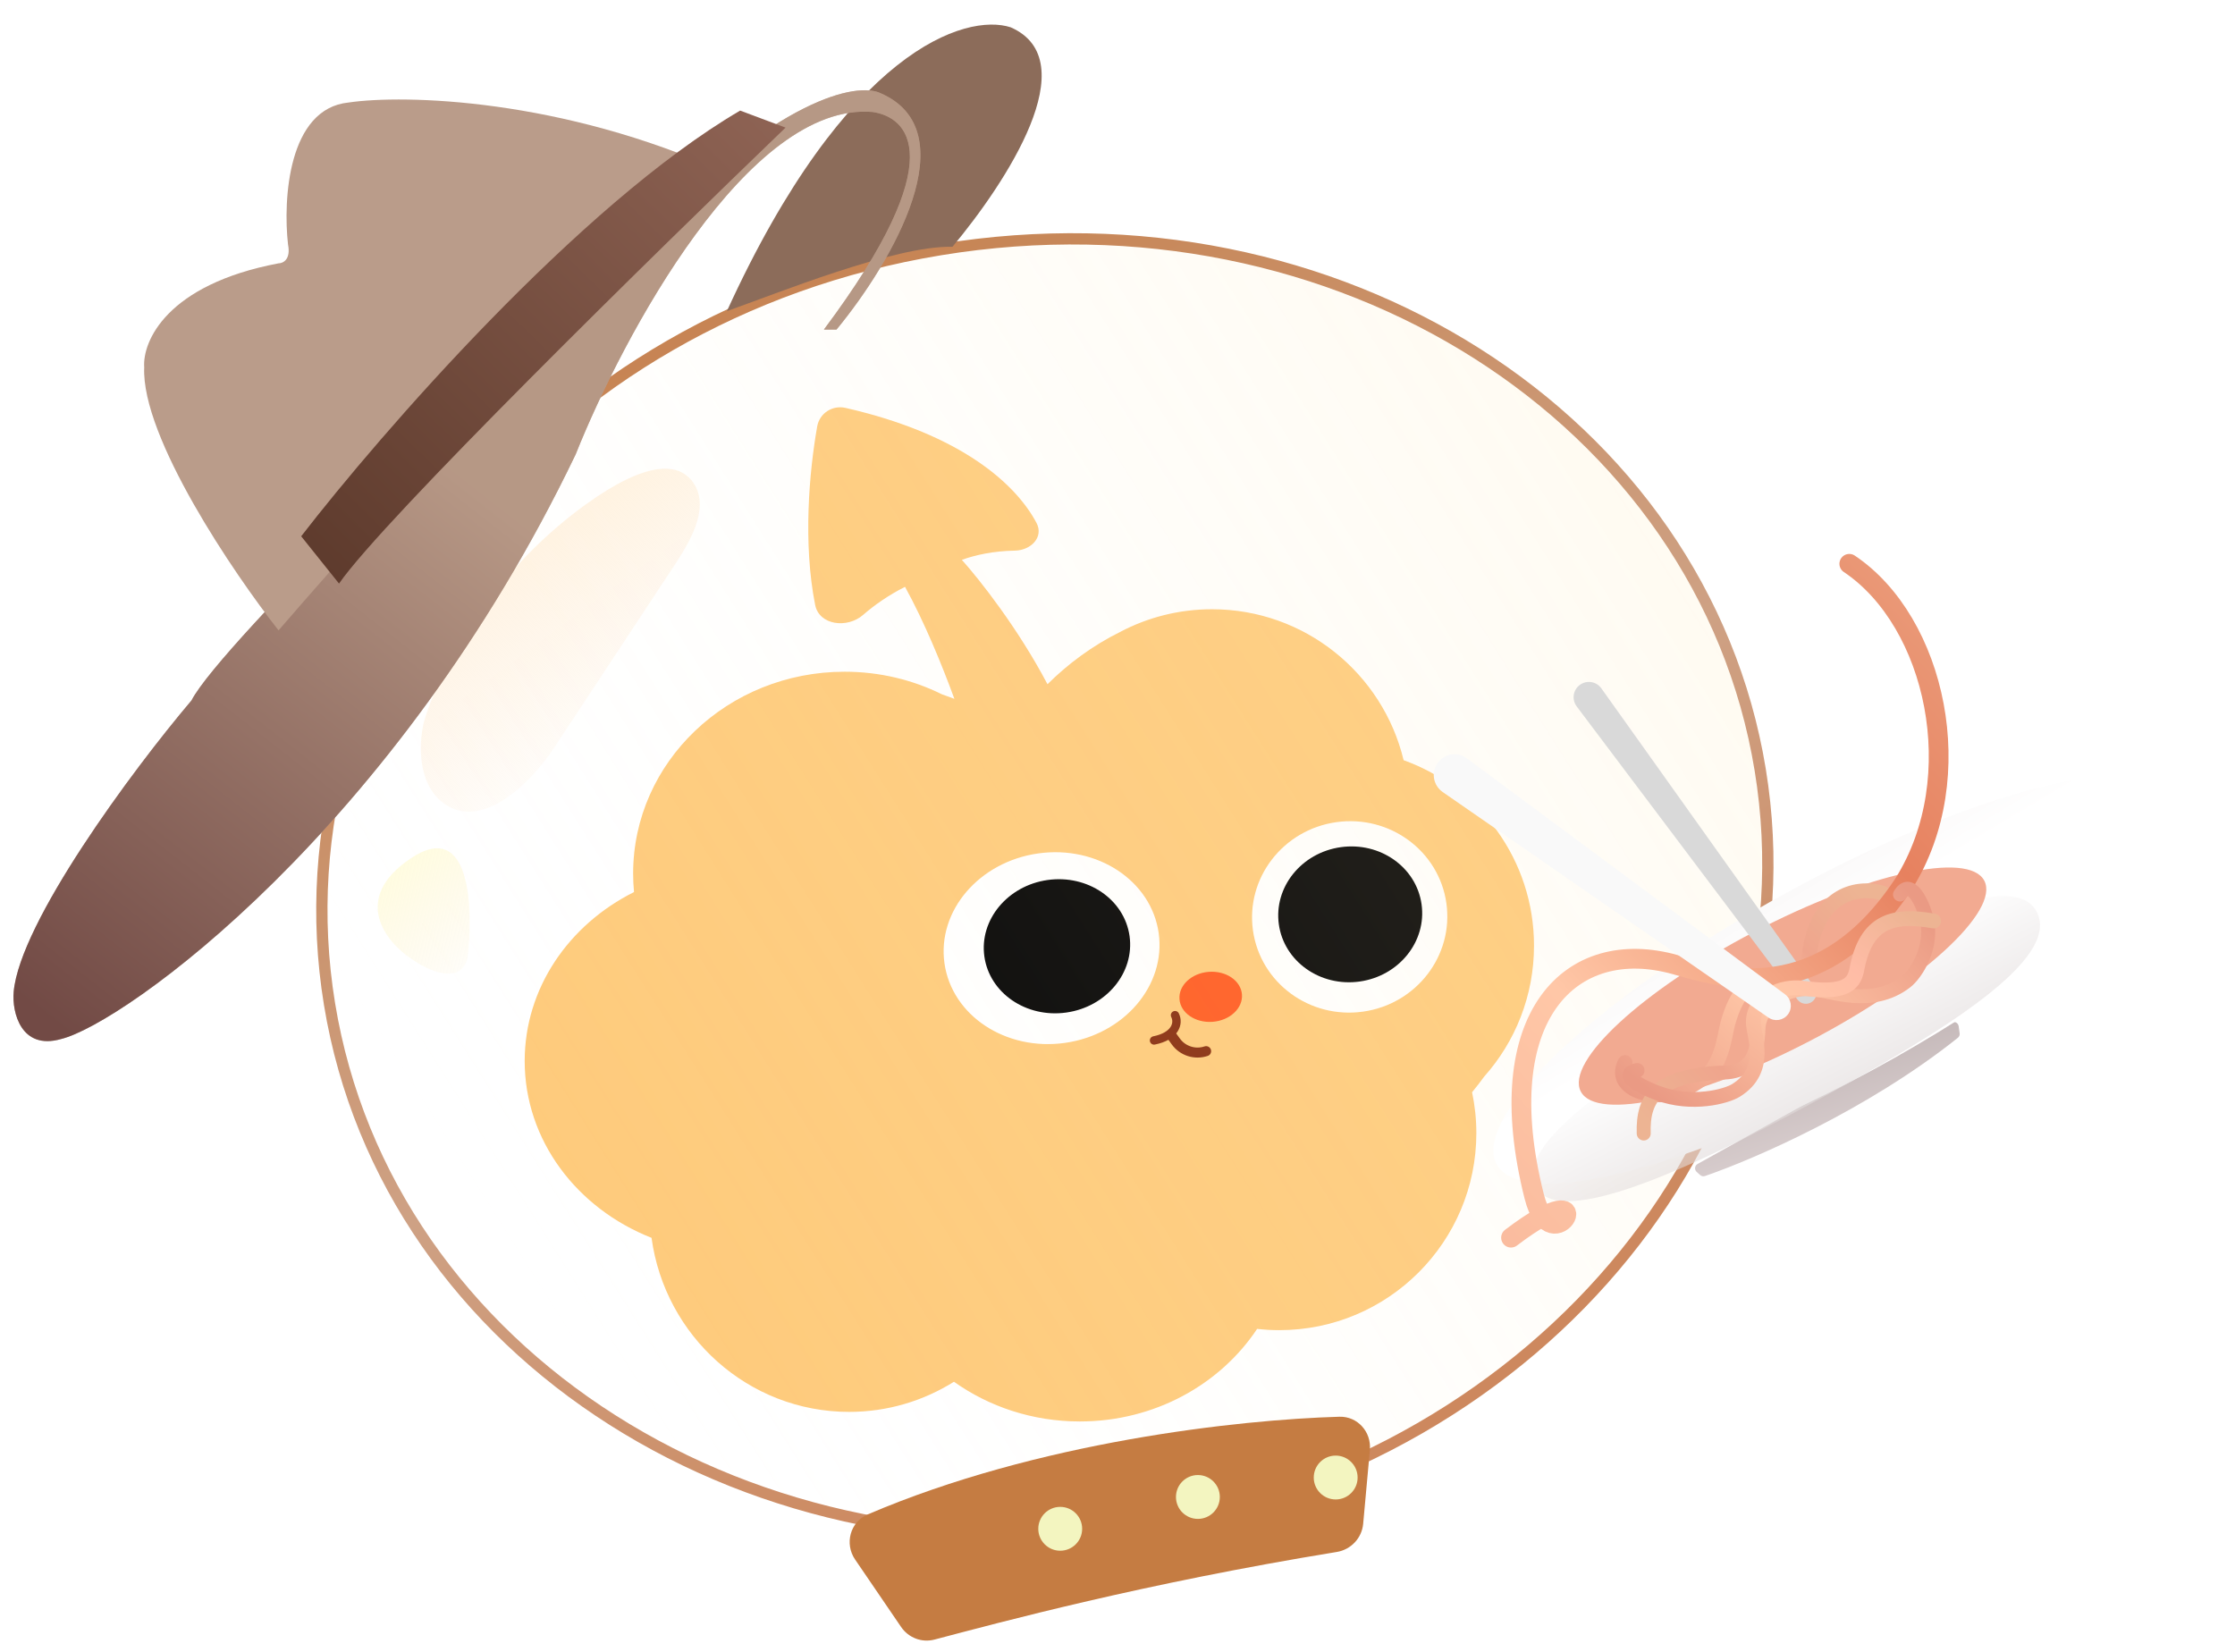 <svg width="299" height="221" viewBox="0 0 299 221" fill="none" xmlns="http://www.w3.org/2000/svg">
<g clip-path="url(#clip0_3060_20683)">
<g filter="url(#filter0_ii_3060_20683)">
<path d="M119.375 53.017C119.686 51.254 121.409 50.14 123.154 50.537C138.847 54.111 146.036 60.875 148.712 65.924C149.717 67.823 147.975 69.597 145.826 69.635C142.939 69.685 140.552 70.21 138.725 70.87C141.092 73.498 146.253 80.046 150.183 87.509C152.867 84.835 156.19 82.347 159.886 80.522C163.559 78.579 167.746 77.478 172.19 77.478C184.626 77.478 195.048 86.088 197.825 97.672C207.996 101.327 215.271 111.058 215.271 122.487C215.27 129.211 212.752 135.345 208.608 140.002C208.102 140.695 207.562 141.393 206.985 142.098C207.357 143.862 207.556 145.69 207.556 147.564C207.556 162.124 195.752 173.928 181.192 173.928C180.19 173.928 179.2 173.869 178.227 173.76C173.282 181.197 164.51 186.143 154.511 186.144C148.188 186.144 142.356 184.165 137.672 180.831C133.596 183.386 128.79 184.863 123.644 184.863C110.154 184.863 99.003 174.732 97.212 161.578C87.234 157.649 80.242 148.538 80.242 137.925C80.242 128.164 86.156 119.672 94.868 115.314C94.791 114.5 94.75 113.675 94.75 112.842C94.75 97.927 107.417 85.836 123.042 85.836C127.727 85.836 132.146 86.923 136.037 88.848C136.593 89.041 137.155 89.246 137.726 89.463C136.092 84.994 133.728 79.197 131.124 74.48C128.889 75.604 127.013 76.933 125.498 78.25C123.399 80.074 119.645 79.631 119.102 76.904C117.46 68.646 118.298 59.117 119.375 53.017Z" fill="#FECA7A"/>
</g>
<g filter="url(#filter1_g_3060_20683)">
<ellipse cx="140.68" cy="126.854" rx="14.471" ry="12.8" transform="rotate(-8.011 140.68 126.854)" fill="white"/>
</g>
<g filter="url(#filter2_g_3060_20683)">
<ellipse cx="141.401" cy="126.601" rx="9.808" ry="8.954" transform="rotate(-8.011 141.401 126.601)" fill="black"/>
</g>
<g filter="url(#filter3_g_3060_20683)">
<ellipse cx="180.562" cy="122.672" rx="13.066" ry="12.8" transform="rotate(-8.011 180.562 122.672)" fill="white"/>
</g>
<ellipse cx="161.97" cy="133.365" rx="4.191" ry="3.353" transform="rotate(-4.241 161.97 133.365)" fill="#FF581D"/>
<path d="M156.738 138.559L157.297 139.333C158.218 140.611 159.865 141.138 161.357 140.634V140.634" stroke="#852A0A" stroke-width="1.341" stroke-linecap="round"/>
<g filter="url(#filter4_g_3060_20683)">
<ellipse cx="180.632" cy="122.331" rx="9.641" ry="9.076" transform="rotate(-8.011 180.632 122.331)" fill="black"/>
</g>
<g filter="url(#filter5_n_3060_20683)">
<ellipse cx="139.782" cy="118.653" rx="97.728" ry="87.143" transform="rotate(-9.304 139.782 118.653)" fill="url(#paint0_linear_3060_20683)" fill-opacity="0.9"/>
<path d="M125.815 33.4C178.75 24.728 227.779 55.969 235.48 102.975C243.181 149.981 206.684 195.233 153.749 203.906C100.814 212.578 51.784 181.338 44.083 134.332C36.382 87.326 72.879 42.073 125.815 33.4Z" stroke="url(#paint1_linear_3060_20683)" stroke-width="1.509"/>
</g>
<g filter="url(#filter6_ii_3060_20683)">
<path d="M130.61 215.998L124.455 206.974C123.01 204.856 123.787 201.946 126.144 200.937C148.846 191.216 175.719 188.262 189.242 187.868C191.672 187.798 193.541 189.894 193.321 192.316L192.425 202.188C192.251 204.101 190.795 205.65 188.898 205.96C162.983 210.191 143.967 215.344 135.073 217.682C133.376 218.128 131.599 217.447 130.61 215.998Z" fill="#C57C42"/>
</g>
<circle cx="160.255" cy="200.279" r="2.934" transform="rotate(-0.253 160.255 200.279)" fill="#F3F5C0"/>
<circle cx="141.837" cy="204.538" r="2.934" transform="rotate(-0.253 141.837 204.538)" fill="#F3F5C0"/>
<circle cx="178.689" cy="197.678" r="2.934" transform="rotate(-0.253 178.689 197.678)" fill="#F3F5C0"/>
<path opacity="0.8" d="M90.423 75.329L74.148 100.018C70.606 105.391 63.961 111.349 59.029 107.214C55.986 104.664 55.971 99.819 56.693 96.656C58.253 91.019 64.77 77.295 78.356 67.494C86.54 61.59 90.66 61.966 92.531 64.286C95.076 67.442 92.655 71.944 90.423 75.329Z" fill="url(#paint2_linear_3060_20683)"/>
<path opacity="0.89" d="M54.941 114.846C62.964 109.447 63.352 121.515 62.544 128.224C61.554 131.916 57.102 129.785 55 128.257C51.638 126.037 46.918 120.246 54.941 114.846Z" fill="url(#paint3_linear_3060_20683)"/>
<path d="M157.196 135.821C157.757 136.945 157.196 138.639 154.387 139.201" stroke="#903C1D" stroke-width="1.124" stroke-linecap="round"/>
<path d="M127.42 33.02C119.725 32.817 103.743 39.344 97.246 41.622C113.244 6.588 129.225 1.713 135.215 3.654C145.34 8.109 134.592 24.414 127.42 33.02Z" fill="#8C6C5A"/>
<g filter="url(#filter7_ii_3060_20683)">
<path d="M94.209 49.723C70.112 99.944 33.712 125.915 25.358 127.94C20.043 129.458 18.777 124.396 19.03 121.611C19.875 112.326 34.809 92.08 42.824 82.63C46.672 75.137 84.59 38.333 103.069 20.867C121.294 1.832 131.925 -0.058 134.963 1.377C146.708 6.439 136.615 23.908 129.106 33.021H127.421C144.836 9.733 138.507 4.582 133.95 3.907C117.345 2.489 100.537 33.86 94.209 49.723Z" fill="#BA9C8A"/>
<path d="M94.209 49.723C70.112 99.944 33.712 125.915 25.358 127.94C20.043 129.458 18.777 124.396 19.03 121.611C19.875 112.326 34.809 92.08 42.824 82.63C46.672 75.137 84.59 38.333 103.069 20.867C121.294 1.832 131.925 -0.058 134.963 1.377C146.708 6.439 136.615 23.908 129.106 33.021H127.421C144.836 9.733 138.507 4.582 133.95 3.907C117.345 2.489 100.537 33.86 94.209 49.723Z" fill="url(#paint4_linear_3060_20683)" fill-opacity="0.7"/>
</g>
<g filter="url(#filter8_ii_3060_20683)">
<path d="M24.849 47.19C24.444 56.505 36.831 74.779 42.821 82.373C61.392 60.88 74.595 47.488 102.56 21.118C80.689 11.195 59.612 10.656 52.187 11.752C44.087 12.562 43.412 24.746 44.087 30.737C44.492 32.762 43.412 33.268 42.821 33.268C27.836 36.103 24.596 43.731 24.849 47.19Z" fill="#BA9C8A"/>
</g>
<g filter="url(#filter9_i_3060_20683)">
<path d="M96.487 18.845C75.022 31.4 48.393 62.045 37.762 75.799L42.824 82.127C48.697 73.622 85.097 37.914 102.562 21.123L96.487 18.845Z" fill="url(#paint5_linear_3060_20683)"/>
</g>
<path d="M227.444 157.206L226.987 156.794C226.65 156.491 226.712 155.947 227.107 155.727L261.056 136.812C261.461 136.586 261.967 136.837 262.031 137.296L262.164 138.241C262.196 138.471 262.106 138.702 261.924 138.846C249.78 148.538 234.575 155.117 228.087 157.342C227.862 157.419 227.62 157.365 227.444 157.206Z" fill="url(#paint6_linear_3060_20683)"/>
<g filter="url(#filter10_ii_3060_20683)">
<ellipse cx="51.287" cy="13.208" rx="51.287" ry="13.208" transform="matrix(0.879 -0.477 0.41 0.912 189.996 147.297)" fill="url(#paint7_linear_3060_20683)"/>
</g>
<g filter="url(#filter11_if_3060_20683)">
<path d="M272.573 117.504C275.341 123.675 260.797 132.941 242.235 142.985C223.673 153.029 207.925 159.611 205.354 153.878C202.782 148.146 217.13 138.442 235.692 128.398C254.254 118.354 269.805 111.334 272.573 117.504Z" fill="url(#paint8_linear_3060_20683)" fill-opacity="0.6"/>
</g>
<g filter="url(#filter12_i_3060_20683)">
<ellipse cx="238.47" cy="134.28" rx="30.453" ry="8.198" transform="rotate(-27.59 238.47 134.28)" fill="#F2AA91"/>
</g>
<path d="M251.856 119.49C248.031 118.378 242.981 120.03 242.051 127.764C241.722 130.038 240.658 131.47 236.341 131.2C234.183 131.065 232.324 132.608 231.126 137.012C230.667 138.818 230.358 142.672 227.64 144.406C226.512 145.125 224.382 146.831 220.82 146.403C218.787 146.158 216.081 144.813 217.405 142.153" stroke="url(#paint9_linear_3060_20683)" stroke-width="1.98" stroke-linecap="round"/>
<g filter="url(#filter13_i_3060_20683)">
<path d="M211.355 93.249C212.275 92.575 213.568 92.783 214.23 93.711L242.732 133.705C243.177 134.328 243.038 135.194 242.42 135.646V135.646C241.802 136.099 240.935 135.971 240.474 135.359L210.93 96.129C210.244 95.218 210.436 93.922 211.355 93.249V93.249Z" fill="#D9D9D9"/>
</g>
<path d="M247.4 75.43C258.961 83.174 263.588 103.966 254.724 118.167C243.592 135.115 230.293 130.799 224.148 129.066C210.173 125.124 199.173 135.918 205.241 160.04C207.719 169.891 215.029 155.779 202.145 165.588" stroke="url(#paint10_linear_3060_20683)" stroke-width="2.64" stroke-linecap="round"/>
<path d="M219.898 151.65C219.744 146.955 221.621 143.802 230.685 143.497C233.356 143.346 235.125 142.31 235.253 137.542C235.317 135.158 238.066 132.022 242.526 132.351C244.843 132.522 250.435 134.904 254.995 131.345C256.312 130.316 258.888 126.514 257.607 122.404C256.937 120.256 255.467 117.557 254.186 119.677" stroke="url(#paint11_linear_3060_20683)" stroke-width="1.869" stroke-linecap="round"/>
<path d="M258.692 123.223C253.354 122.274 249.583 123.118 248.382 129.848C247.959 131.821 246.611 132.961 241.163 132.21C238.44 131.834 234.606 133.335 234.561 136.731C234.538 138.496 236.727 143.104 232.24 145.885C230.943 146.689 226.366 147.942 221.801 146.252C219.416 145.369 216.477 143.789 219.014 143.207" stroke="url(#paint12_linear_3060_20683)" stroke-width="1.98" stroke-linecap="round"/>
<g filter="url(#filter14_i_3060_20683)">
<path d="M192.329 103.687C193.233 102.427 194.993 102.151 196.238 103.075L238.805 134.649C239.643 135.271 239.828 136.45 239.22 137.298V137.298C238.612 138.146 237.436 138.35 236.579 137.756L193.005 107.585C191.731 106.703 191.426 104.947 192.329 103.687V103.687Z" fill="#F9F9F9"/>
</g>
</g>
<defs>
<filter id="filter0_ii_3060_20683" x="70.788" y="50.457" width="144.482" height="139.124" filterUnits="userSpaceOnUse" color-interpolation-filters="sRGB">
<feFlood flood-opacity="0" result="BackgroundImageFix"/>
<feBlend mode="normal" in="SourceGraphic" in2="BackgroundImageFix" result="shape"/>
<feColorMatrix in="SourceAlpha" type="matrix" values="0 0 0 0 0 0 0 0 0 0 0 0 0 0 0 0 0 0 127 0" result="hardAlpha"/>
<feOffset dx="-9.454" dy="3.438"/>
<feGaussianBlur stdDeviation="12.634"/>
<feComposite in2="hardAlpha" operator="arithmetic" k2="-1" k3="1"/>
<feColorMatrix type="matrix" values="0 0 0 0 0.933 0 0 0 0 0.961 0 0 0 0 0.682 0 0 0 1 0"/>
<feBlend mode="normal" in2="shape" result="effect1_innerShadow_3060_20683"/>
<feColorMatrix in="SourceAlpha" type="matrix" values="0 0 0 0 0 0 0 0 0 0 0 0 0 0 0 0 0 0 127 0" result="hardAlpha"/>
<feOffset dx="-0.595" dy="0.595"/>
<feGaussianBlur stdDeviation="0.298"/>
<feComposite in2="hardAlpha" operator="arithmetic" k2="-1" k3="1"/>
<feColorMatrix type="matrix" values="0 0 0 0 0.871 0 0 0 0 1 0 0 0 0 0.998 0 0 0 0.5 0"/>
<feBlend mode="normal" in2="effect1_innerShadow_3060_20683" result="effect2_innerShadow_3060_20683"/>
</filter>
<filter id="filter1_g_3060_20683" x="125.819" y="113.598" width="29.721" height="26.511" filterUnits="userSpaceOnUse" color-interpolation-filters="sRGB">
<feFlood flood-opacity="0" result="BackgroundImageFix"/>
<feBlend mode="normal" in="SourceGraphic" in2="BackgroundImageFix" result="shape"/>
<feTurbulence type="fractalNoise" baseFrequency="1.326 1.326" numOctaves="3" seed="3511" />
<feDisplacementMap in="shape" scale="0.838" xChannelSelector="R" yChannelSelector="G" result="displacedImage" width="100%" height="100%" />
<feMerge result="effect1_texture_3060_20683">
<feMergeNode in="displacedImage"/>
</feMerge>
</filter>
<filter id="filter2_g_3060_20683" x="131.334" y="117.354" width="20.136" height="18.496" filterUnits="userSpaceOnUse" color-interpolation-filters="sRGB">
<feFlood flood-opacity="0" result="BackgroundImageFix"/>
<feBlend mode="normal" in="SourceGraphic" in2="BackgroundImageFix" result="shape"/>
<feTurbulence type="fractalNoise" baseFrequency="2.018 2.018" numOctaves="3" seed="3511" />
<feDisplacementMap in="shape" scale="0.551" xChannelSelector="R" yChannelSelector="G" result="displacedImage" width="100%" height="100%" />
<feMerge result="effect1_texture_3060_20683">
<feMergeNode in="displacedImage"/>
</feMerge>
</filter>
<filter id="filter3_g_3060_20683" x="167.081" y="109.446" width="26.963" height="26.451" filterUnits="userSpaceOnUse" color-interpolation-filters="sRGB">
<feFlood flood-opacity="0" result="BackgroundImageFix"/>
<feBlend mode="normal" in="SourceGraphic" in2="BackgroundImageFix" result="shape"/>
<feTurbulence type="fractalNoise" baseFrequency="1.326 1.326" numOctaves="3" seed="3511" />
<feDisplacementMap in="shape" scale="0.838" xChannelSelector="R" yChannelSelector="G" result="displacedImage" width="100%" height="100%" />
<feMerge result="effect1_texture_3060_20683">
<feMergeNode in="displacedImage"/>
</feMerge>
</filter>
<filter id="filter4_g_3060_20683" x="170.725" y="112.968" width="19.812" height="18.727" filterUnits="userSpaceOnUse" color-interpolation-filters="sRGB">
<feFlood flood-opacity="0" result="BackgroundImageFix"/>
<feBlend mode="normal" in="SourceGraphic" in2="BackgroundImageFix" result="shape"/>
<feTurbulence type="fractalNoise" baseFrequency="2.018 2.018" numOctaves="3" seed="3511" />
<feDisplacementMap in="shape" scale="0.551" xChannelSelector="R" yChannelSelector="G" result="displacedImage" width="100%" height="100%" />
<feMerge result="effect1_texture_3060_20683">
<feMergeNode in="displacedImage"/>
</feMerge>
</filter>
<filter id="filter5_n_3060_20683" x="42.301" y="31.201" width="194.961" height="174.904" filterUnits="userSpaceOnUse" color-interpolation-filters="sRGB">
<feFlood flood-opacity="0" result="BackgroundImageFix"/>
<feBlend mode="normal" in="SourceGraphic" in2="BackgroundImageFix" result="shape"/>
<feTurbulence type="fractalNoise" baseFrequency="0.124 0.124" stitchTiles="stitch" numOctaves="3" result="noise" seed="1999" />
<feColorMatrix in="noise" type="luminanceToAlpha" result="alphaNoise" />
<feComponentTransfer in="alphaNoise" result="coloredNoise1">
<feFuncA type="discrete" tableValues="1 1 1 1 1 1 1 1 1 1 1 1 1 1 1 1 1 1 1 1 1 1 1 1 1 1 1 1 1 1 1 1 1 1 1 1 1 1 1 1 1 1 1 1 1 1 1 1 1 1 1 0 0 0 0 0 0 0 0 0 0 0 0 0 0 0 0 0 0 0 0 0 0 0 0 0 0 0 0 0 0 0 0 0 0 0 0 0 0 0 0 0 0 0 0 0 0 0 0 0 "/>
</feComponentTransfer>
<feComposite operator="in" in2="shape" in="coloredNoise1" result="noise1Clipped" />
<feFlood flood-color="rgba(0, 0, 0, 0.08)" result="color1Flood" />
<feComposite operator="in" in2="noise1Clipped" in="color1Flood" result="color1" />
<feMerge result="effect1_noise_3060_20683">
<feMergeNode in="shape" />
<feMergeNode in="color1" />
</feMerge>
</filter>
<filter id="filter6_ii_3060_20683" x="114.842" y="187.866" width="78.498" height="31.628" filterUnits="userSpaceOnUse" color-interpolation-filters="sRGB">
<feFlood flood-opacity="0" result="BackgroundImageFix"/>
<feBlend mode="normal" in="SourceGraphic" in2="BackgroundImageFix" result="shape"/>
<feColorMatrix in="SourceAlpha" type="matrix" values="0 0 0 0 0 0 0 0 0 0 0 0 0 0 0 0 0 0 127 0" result="hardAlpha"/>
<feOffset dx="-9.22" dy="1.676"/>
<feGaussianBlur stdDeviation="4.442"/>
<feComposite in2="hardAlpha" operator="arithmetic" k2="-1" k3="1"/>
<feColorMatrix type="matrix" values="0 0 0 0 0.869 0 0 0 0 0.72 0 0 0 0 1 0 0 0 0.2 0"/>
<feBlend mode="normal" in2="shape" result="effect1_innerShadow_3060_20683"/>
<feColorMatrix in="SourceAlpha" type="matrix" values="0 0 0 0 0 0 0 0 0 0 0 0 0 0 0 0 0 0 127 0" result="hardAlpha"/>
<feOffset dx="-0.838"/>
<feGaussianBlur stdDeviation="0.419"/>
<feComposite in2="hardAlpha" operator="arithmetic" k2="-1" k3="1"/>
<feColorMatrix type="matrix" values="0 0 0 0 0.859 0 0 0 0 0.976 0 0 0 0 0.984 0 0 0 0.2 0"/>
<feBlend mode="normal" in2="effect1_innerShadow_3060_20683" result="effect2_innerShadow_3060_20683"/>
</filter>
<filter id="filter7_ii_3060_20683" x="8.888" y="1" width="131.444" height="131.712" filterUnits="userSpaceOnUse" color-interpolation-filters="sRGB">
<feFlood flood-opacity="0" result="BackgroundImageFix"/>
<feBlend mode="normal" in="SourceGraphic" in2="BackgroundImageFix" result="shape"/>
<feColorMatrix in="SourceAlpha" type="matrix" values="0 0 0 0 0 0 0 0 0 0 0 0 0 0 0 0 0 0 127 0" result="hardAlpha"/>
<feOffset dx="-7.088" dy="6.581"/>
<feGaussianBlur stdDeviation="1.013"/>
<feComposite in2="hardAlpha" operator="arithmetic" k2="-1" k3="1"/>
<feColorMatrix type="matrix" values="0 0 0 0 0.543 0 0 0 0 0.438 0 0 0 0 0.38 0 0 0 1 0"/>
<feBlend mode="normal" in2="shape" result="effect1_innerShadow_3060_20683"/>
<feColorMatrix in="SourceAlpha" type="matrix" values="0 0 0 0 0 0 0 0 0 0 0 0 0 0 0 0 0 0 127 0" result="hardAlpha"/>
<feOffset dx="-10.112" dy="4.494"/>
<feGaussianBlur stdDeviation="10.28"/>
<feComposite in2="hardAlpha" operator="arithmetic" k2="-1" k3="1"/>
<feColorMatrix type="matrix" values="0 0 0 0 0.992 0 0 0 0 0.796 0 0 0 0 0.502 0 0 0 1 0"/>
<feBlend mode="normal" in2="effect1_innerShadow_3060_20683" result="effect2_innerShadow_3060_20683"/>
</filter>
<filter id="filter8_ii_3060_20683" x="14.724" y="8.817" width="92.391" height="78.05" filterUnits="userSpaceOnUse" color-interpolation-filters="sRGB">
<feFlood flood-opacity="0" result="BackgroundImageFix"/>
<feBlend mode="normal" in="SourceGraphic" in2="BackgroundImageFix" result="shape"/>
<feColorMatrix in="SourceAlpha" type="matrix" values="0 0 0 0 0 0 0 0 0 0 0 0 0 0 0 0 0 0 127 0" result="hardAlpha"/>
<feOffset dx="4.556" dy="-2.531"/>
<feGaussianBlur stdDeviation="4.606"/>
<feComposite in2="hardAlpha" operator="arithmetic" k2="-1" k3="1"/>
<feColorMatrix type="matrix" values="0 0 0 0 0.548 0 0 0 0 0.388 0 0 0 0 0.296 0 0 0 1 0"/>
<feBlend mode="normal" in2="shape" result="effect1_innerShadow_3060_20683"/>
<feColorMatrix in="SourceAlpha" type="matrix" values="0 0 0 0 0 0 0 0 0 0 0 0 0 0 0 0 0 0 127 0" result="hardAlpha"/>
<feOffset dx="-10.112" dy="4.494"/>
<feGaussianBlur stdDeviation="9.101"/>
<feComposite in2="hardAlpha" operator="arithmetic" k2="-1" k3="1"/>
<feColorMatrix type="matrix" values="0 0 0 0 0.992 0 0 0 0 0.796 0 0 0 0 0.502 0 0 0 1 0"/>
<feBlend mode="normal" in2="effect1_innerShadow_3060_20683" result="effect2_innerShadow_3060_20683"/>
</filter>
<filter id="filter9_i_3060_20683" x="37.762" y="15.807" width="67.332" height="66.32" filterUnits="userSpaceOnUse" color-interpolation-filters="sRGB">
<feFlood flood-opacity="0" result="BackgroundImageFix"/>
<feBlend mode="normal" in="SourceGraphic" in2="BackgroundImageFix" result="shape"/>
<feColorMatrix in="SourceAlpha" type="matrix" values="0 0 0 0 0 0 0 0 0 0 0 0 0 0 0 0 0 0 127 0" result="hardAlpha"/>
<feOffset dx="2.531" dy="-4.05"/>
<feGaussianBlur stdDeviation="1.519"/>
<feComposite in2="hardAlpha" operator="arithmetic" k2="-1" k3="1"/>
<feColorMatrix type="matrix" values="0 0 0 0 0.288 0 0 0 0 0.2 0 0 0 0 0.152 0 0 0 0.7 0"/>
<feBlend mode="normal" in2="shape" result="effect1_innerShadow_3060_20683"/>
</filter>
<filter id="filter10_ii_3060_20683" x="195.086" y="106.243" width="95.517" height="55.912" filterUnits="userSpaceOnUse" color-interpolation-filters="sRGB">
<feFlood flood-opacity="0" result="BackgroundImageFix"/>
<feBlend mode="normal" in="SourceGraphic" in2="BackgroundImageFix" result="shape"/>
<feColorMatrix in="SourceAlpha" type="matrix" values="0 0 0 0 0 0 0 0 0 0 0 0 0 0 0 0 0 0 127 0" result="hardAlpha"/>
<feOffset dy="-2.64"/>
<feGaussianBlur stdDeviation="0.693"/>
<feComposite in2="hardAlpha" operator="arithmetic" k2="-1" k3="1"/>
<feColorMatrix type="matrix" values="0 0 0 0 0.601 0 0 0 0 0.491 0 0 0 0 0.491 0 0 0 0.25 0"/>
<feBlend mode="normal" in2="shape" result="effect1_innerShadow_3060_20683"/>
<feColorMatrix in="SourceAlpha" type="matrix" values="0 0 0 0 0 0 0 0 0 0 0 0 0 0 0 0 0 0 127 0" result="hardAlpha"/>
<feOffset dx="4.697" dy="-1.174"/>
<feGaussianBlur stdDeviation="4.932"/>
<feComposite in2="hardAlpha" operator="arithmetic" k2="-1" k3="1"/>
<feColorMatrix type="matrix" values="0 0 0 0 0.902 0 0 0 0 1 0 0 0 0 0.822 0 0 0 1 0"/>
<feBlend mode="normal" in2="effect1_innerShadow_3060_20683" result="effect2_innerShadow_3060_20683"/>
</filter>
<filter id="filter11_if_3060_20683" x="203.669" y="113.802" width="70.627" height="44.908" filterUnits="userSpaceOnUse" color-interpolation-filters="sRGB">
<feFlood flood-opacity="0" result="BackgroundImageFix"/>
<feBlend mode="normal" in="SourceGraphic" in2="BackgroundImageFix" result="shape"/>
<feColorMatrix in="SourceAlpha" type="matrix" values="0 0 0 0 0 0 0 0 0 0 0 0 0 0 0 0 0 0 127 0" result="hardAlpha"/>
<feOffset dy="4.697"/>
<feGaussianBlur stdDeviation="1.35"/>
<feComposite in2="hardAlpha" operator="arithmetic" k2="-1" k3="1"/>
<feColorMatrix type="matrix" values="0 0 0 0 1 0 0 0 0 1 0 0 0 0 1 0 0 0 0.25 0"/>
<feBlend mode="normal" in2="shape" result="effect1_innerShadow_3060_20683"/>
<feGaussianBlur stdDeviation="0.693" result="effect2_foregroundBlur_3060_20683"/>
</filter>
<filter id="filter12_i_3060_20683" x="211.211" y="116.063" width="54.52" height="34.086" filterUnits="userSpaceOnUse" color-interpolation-filters="sRGB">
<feFlood flood-opacity="0" result="BackgroundImageFix"/>
<feBlend mode="normal" in="SourceGraphic" in2="BackgroundImageFix" result="shape"/>
<feColorMatrix in="SourceAlpha" type="matrix" values="0 0 0 0 0 0 0 0 0 0 0 0 0 0 0 0 0 0 127 0" result="hardAlpha"/>
<feOffset dy="-2.349"/>
<feGaussianBlur stdDeviation="2.231"/>
<feComposite in2="hardAlpha" operator="arithmetic" k2="-1" k3="1"/>
<feColorMatrix type="matrix" values="0 0 0 0 1 0 0 0 0 0.464 0 0 0 0 0.464 0 0 0 0.25 0"/>
<feBlend mode="normal" in2="shape" result="effect1_innerShadow_3060_20683"/>
</filter>
<filter id="filter13_i_3060_20683" x="210.52" y="92.691" width="32.473" height="43.226" filterUnits="userSpaceOnUse" color-interpolation-filters="sRGB">
<feFlood flood-opacity="0" result="BackgroundImageFix"/>
<feBlend mode="normal" in="SourceGraphic" in2="BackgroundImageFix" result="shape"/>
<feColorMatrix in="SourceAlpha" type="matrix" values="0 0 0 0 0 0 0 0 0 0 0 0 0 0 0 0 0 0 127 0" result="hardAlpha"/>
<feOffset dy="-1.618"/>
<feGaussianBlur stdDeviation="0.081"/>
<feComposite in2="hardAlpha" operator="arithmetic" k2="-1" k3="1"/>
<feColorMatrix type="matrix" values="0 0 0 0 0.477 0 0 0 0 0.37 0 0 0 0 0.37 0 0 0 0.25 0"/>
<feBlend mode="normal" in2="shape" result="effect1_innerShadow_3060_20683"/>
</filter>
<filter id="filter14_i_3060_20683" x="191.809" y="102.367" width="47.77" height="35.729" filterUnits="userSpaceOnUse" color-interpolation-filters="sRGB">
<feFlood flood-opacity="0" result="BackgroundImageFix"/>
<feBlend mode="normal" in="SourceGraphic" in2="BackgroundImageFix" result="shape"/>
<feColorMatrix in="SourceAlpha" type="matrix" values="0 0 0 0 0 0 0 0 0 0 0 0 0 0 0 0 0 0 127 0" result="hardAlpha"/>
<feOffset dy="-1.618"/>
<feGaussianBlur stdDeviation="0.081"/>
<feComposite in2="hardAlpha" operator="arithmetic" k2="-1" k3="1"/>
<feColorMatrix type="matrix" values="0 0 0 0 0.477 0 0 0 0 0.37 0 0 0 0 0.37 0 0 0 0.25 0"/>
<feBlend mode="normal" in2="shape" result="effect1_innerShadow_3060_20683"/>
</filter>
<linearGradient id="paint0_linear_3060_20683" x1="236.272" y1="93.696" x2="61.041" y2="168.055" gradientUnits="userSpaceOnUse">
<stop stop-color="#FFE7B2" stop-opacity="0.2"/>
<stop offset="1" stop-color="white" stop-opacity="0"/>
</linearGradient>
<linearGradient id="paint1_linear_3060_20683" x1="44.805" y1="59.418" x2="116.304" y2="211.783" gradientUnits="userSpaceOnUse">
<stop stop-color="#C68250"/>
<stop offset="0.587" stop-color="#CEA184"/>
<stop offset="1" stop-color="#CD885E"/>
</linearGradient>
<linearGradient id="paint2_linear_3060_20683" x1="66.657" y1="74.201" x2="112.375" y2="136.044" gradientUnits="userSpaceOnUse">
<stop stop-color="#FFEFD9"/>
<stop offset="0.44" stop-color="#FDEBD7" stop-opacity="0"/>
</linearGradient>
<linearGradient id="paint3_linear_3060_20683" x1="50.501" y1="115.584" x2="64.456" y2="133.43" gradientUnits="userSpaceOnUse">
<stop stop-color="#FFFCD9"/>
<stop offset="1" stop-color="#FDF1D7" stop-opacity="0"/>
</linearGradient>
<linearGradient id="paint4_linear_3060_20683" x1="76.862" y1="50.997" x2="20.549" y2="122.877" gradientUnits="userSpaceOnUse">
<stop stop-color="#B69784"/>
<stop offset="1" stop-color="#542828"/>
</linearGradient>
<linearGradient id="paint5_linear_3060_20683" x1="39.21" y1="82.127" x2="101.114" y2="18.845" gradientUnits="userSpaceOnUse">
<stop stop-color="#5D3A2C"/>
<stop offset="1" stop-color="#8E6354"/>
</linearGradient>
<linearGradient id="paint6_linear_3060_20683" x1="248.18" y1="162.437" x2="238.655" y2="131.781" gradientUnits="userSpaceOnUse">
<stop stop-color="#E9DFE0"/>
<stop offset="1" stop-color="#B2A5A5"/>
</linearGradient>
<linearGradient id="paint7_linear_3060_20683" x1="52.354" y1="23.441" x2="50.404" y2="-24.123" gradientUnits="userSpaceOnUse">
<stop stop-color="white"/>
<stop offset="0.337" stop-color="white"/>
<stop offset="1" stop-color="#EEE9E9"/>
</linearGradient>
<linearGradient id="paint8_linear_3060_20683" x1="235.735" y1="128.375" x2="243.075" y2="142.551" gradientUnits="userSpaceOnUse">
<stop stop-color="white"/>
<stop offset="1" stop-color="#E1DBDB"/>
</linearGradient>
<linearGradient id="paint9_linear_3060_20683" x1="249.689" y1="120.437" x2="220.276" y2="149.007" gradientUnits="userSpaceOnUse">
<stop stop-color="#EDB493"/>
<stop offset="0.26" stop-color="#EFA58D"/>
<stop offset="0.472" stop-color="#FFC7A7"/>
<stop offset="0.736" stop-color="#F5B196"/>
<stop offset="1" stop-color="#EA9A84"/>
</linearGradient>
<linearGradient id="paint10_linear_3060_20683" x1="295.231" y1="80.564" x2="141.581" y2="222.755" gradientUnits="userSpaceOnUse">
<stop stop-color="#EDB493"/>
<stop offset="0.26" stop-color="#E7815F"/>
<stop offset="0.472" stop-color="#FFC7A7"/>
<stop offset="0.736" stop-color="#F5B196"/>
<stop offset="1" stop-color="#EA9A84"/>
</linearGradient>
<linearGradient id="paint11_linear_3060_20683" x1="221.406" y1="151.208" x2="255.865" y2="119.705" gradientUnits="userSpaceOnUse">
<stop stop-color="#EDB493"/>
<stop offset="0.26" stop-color="#EFA58D"/>
<stop offset="0.472" stop-color="#FFC7A7"/>
<stop offset="0.736" stop-color="#F5B196"/>
<stop offset="1" stop-color="#EA9A84"/>
</linearGradient>
<linearGradient id="paint12_linear_3060_20683" x1="258.046" y1="124.273" x2="232.455" y2="155.564" gradientUnits="userSpaceOnUse">
<stop stop-color="#EDB493"/>
<stop offset="0.26" stop-color="#FFBCA6"/>
<stop offset="0.472" stop-color="#FFC7A7"/>
<stop offset="0.736" stop-color="#F5B196"/>
<stop offset="1" stop-color="#EA9A84"/>
</linearGradient>
<clipPath id="clip0_3060_20683">
<rect width="299" height="220" fill="white" transform="translate(0 0.824)"/>
</clipPath>
</defs>
</svg>

